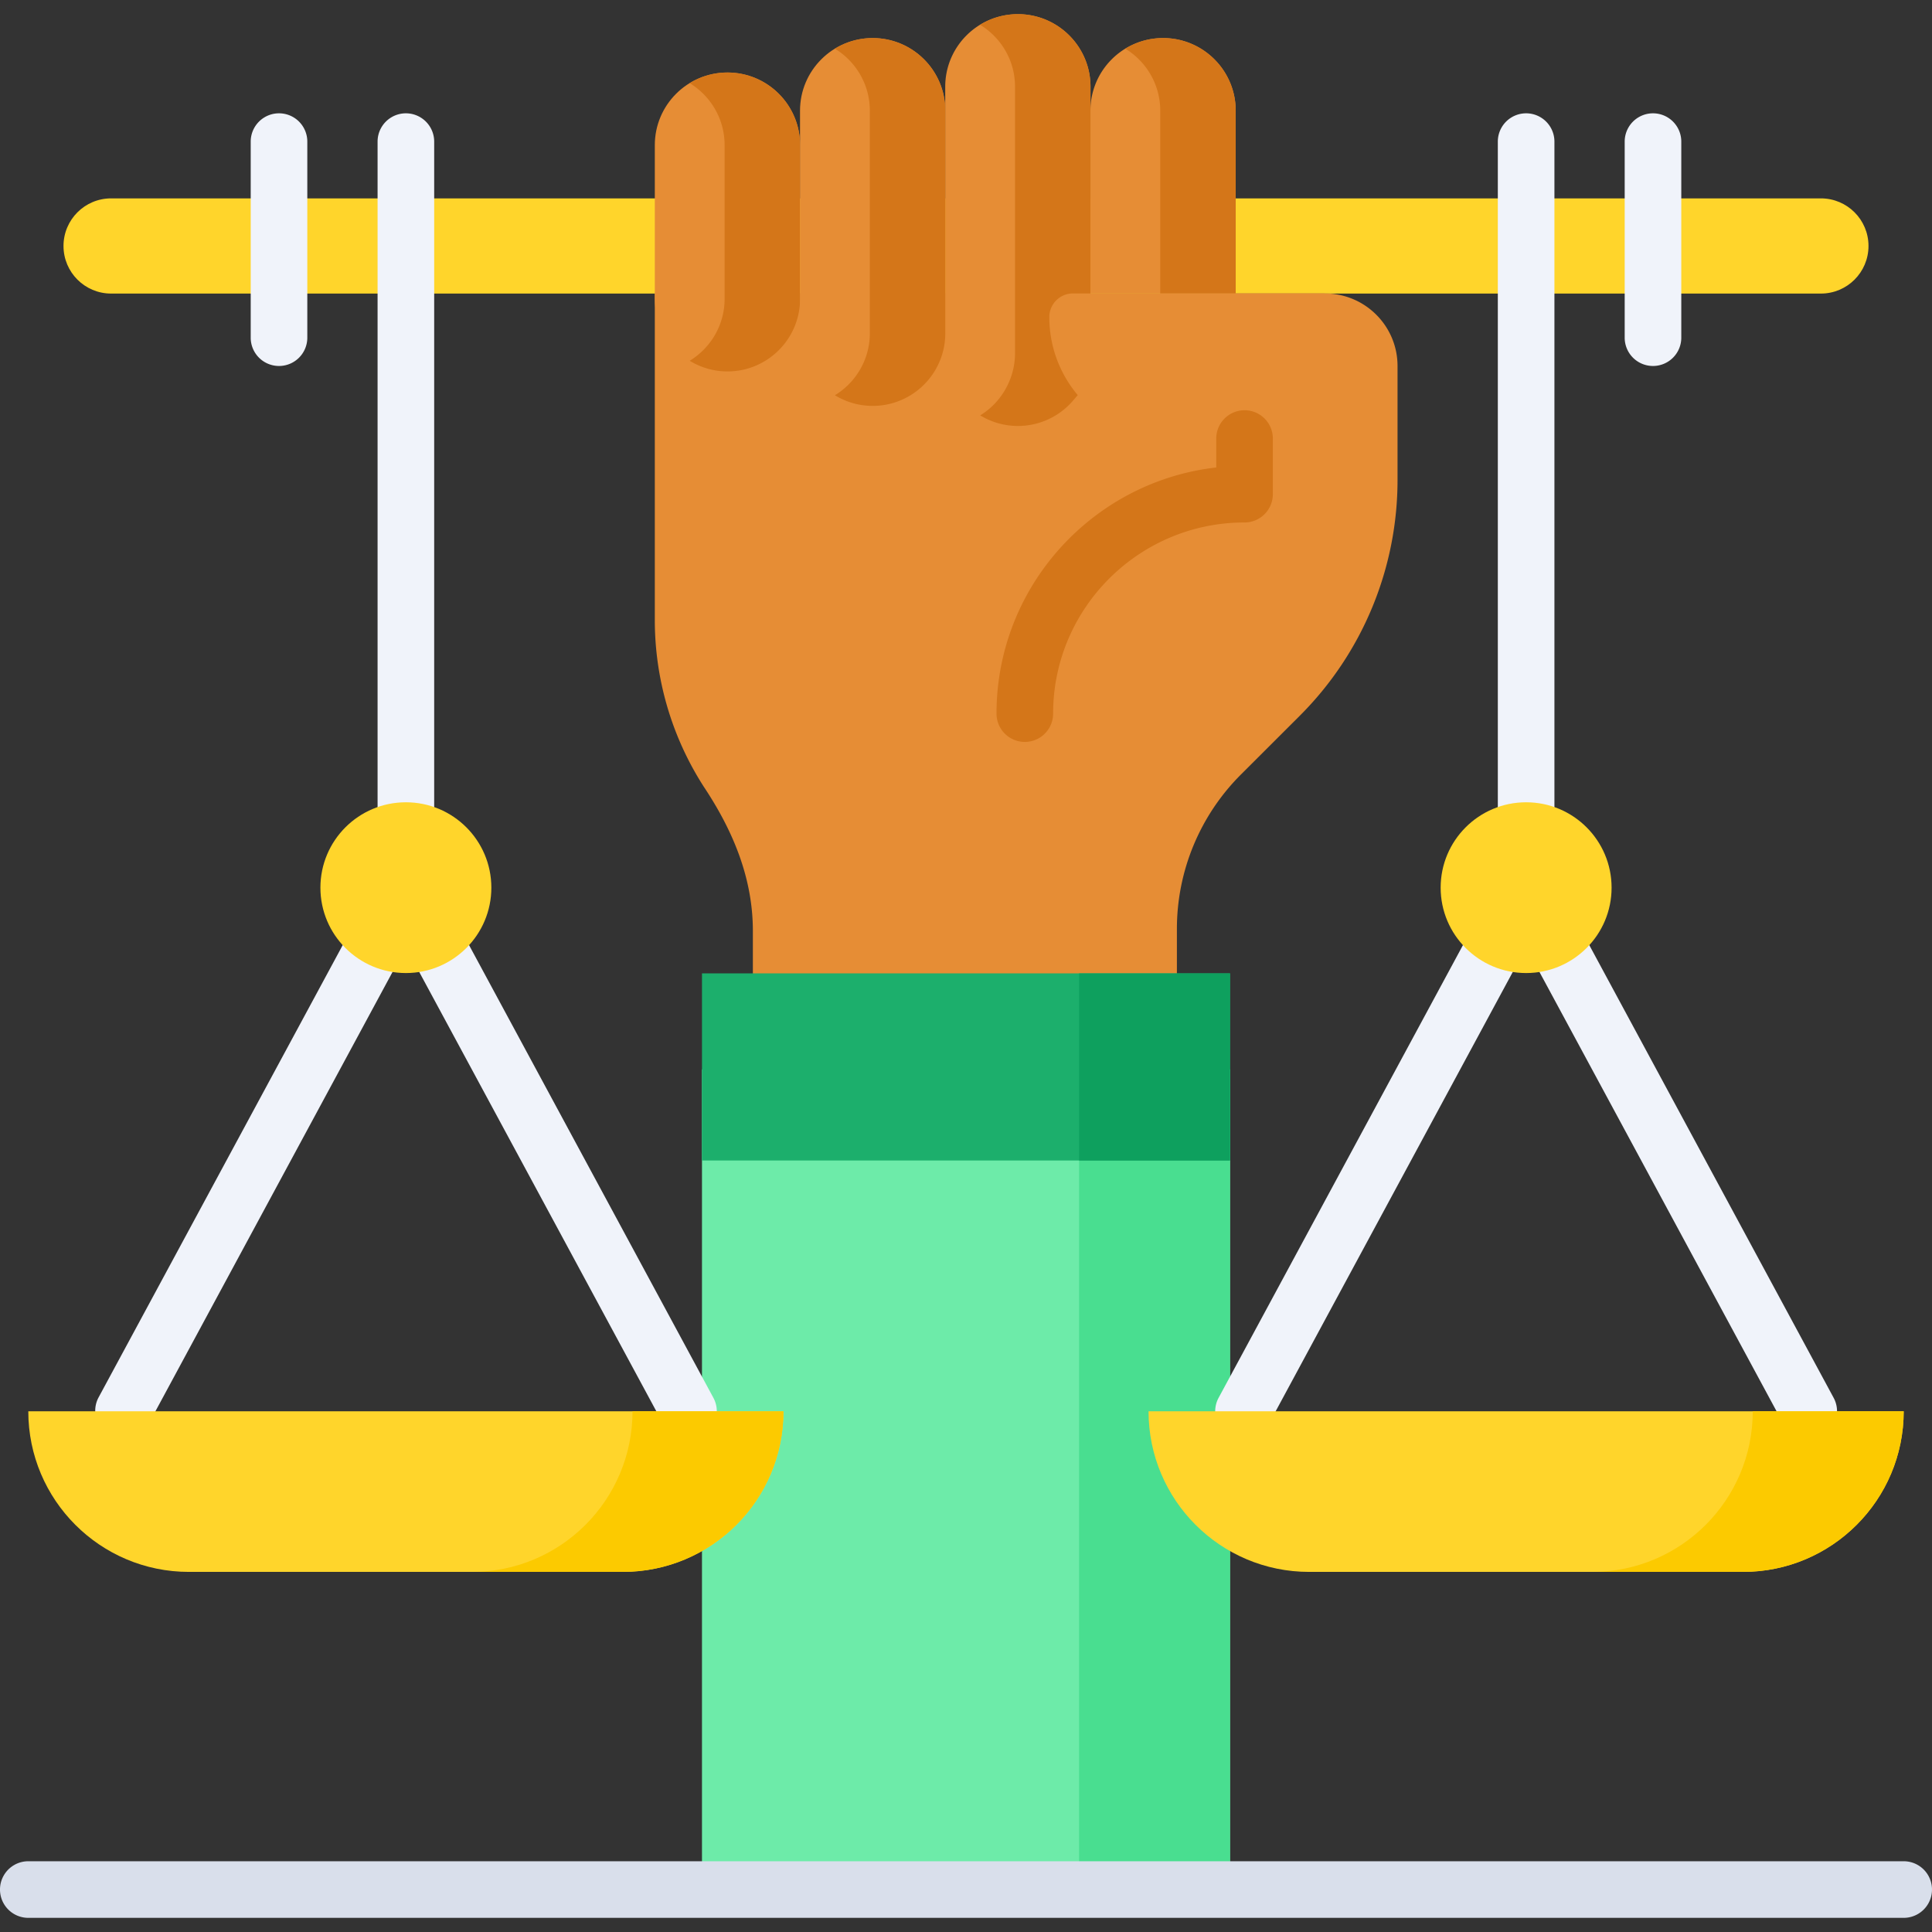<svg viewBox="0 0 512 512" xmlns="http://www.w3.org/2000/svg"><rect x="0" y="0" width="512" height="512" fill="#333333" stroke="none"/><g><path d="M482.558 77.798H29.442c-6.966 0-12.613-5.647-12.613-12.613 0-6.966 5.647-12.613 12.613-12.613h453.116c6.966 0 12.613 5.647 12.613 12.613.001 6.966-5.647 12.613-12.613 12.613z" fill="#ffd52b"></path><g fill="#f0f3fa"><path d="M73.941 96.988a7.5 7.5 0 0 0 7.5-7.5V37.53a7.5 7.5 0 0 0-15 0v51.958a7.5 7.5 0 0 0 7.5 7.5zM438.059 96.988a7.5 7.5 0 0 0 7.5-7.5V37.53a7.5 7.5 0 0 0-15 0v51.958a7.5 7.5 0 0 0 7.5 7.5z" fill="#f0f3fa"></path></g><path d="M351.112 77.767H173.531v86.55a81.646 81.646 0 0 0 12.994 44.189c7.673 11.54 12.994 24.131 12.994 38.214v254.03h112.372V246.162a57.802 57.802 0 0 1 16.961-40.899l15.608-15.589a88.274 88.274 0 0 0 25.902-62.459V96.993c0-10.618-8.618-19.226-19.25-19.226z" fill="#e68d35"></path><path d="M284.344 106.191a19.215 19.215 0 0 1-14.599 6.695c-10.632 0-19.25-8.61-19.25-19.231V22.981c0-10.621 8.619-19.231 19.25-19.231 10.632 0 19.25 8.61 19.25 19.231v77.769" fill="#e68d35"></path><path d="M269.745 3.75a19.147 19.147 0 0 0-10 2.821c5.54 3.376 9.25 9.452 9.25 16.41v70.611c0 6.699-3.543 13.015-9.23 16.485a19.142 19.142 0 0 0 9.98 2.809 19.215 19.215 0 0 0 14.599-6.695l4.651-5.441V22.981c0-10.621-8.618-19.231-19.25-19.231z" fill="#d47619"></path><path d="M327.465 77.767h-38.477a.012.012 0 0 1-.012-.012V29.334c0-10.632 8.619-19.25 19.25-19.25 10.632 0 19.25 8.619 19.25 19.25v48.421c.001.006-.004.012-.011.012z" fill="#e68d35"></path><path d="M308.227 10.083a19.13 19.13 0 0 0-10 2.824c5.54 3.38 9.25 9.462 9.25 16.426v48.421a.012.012 0 0 1-.012.012h20a.012.012 0 0 0 .012-.012v-48.42c0-10.632-8.618-19.251-19.25-19.251z" fill="#d47619"></path><path d="M192.781 98.435c-10.632 0-19.25-8.619-19.25-19.25V38.466c0-10.632 8.619-19.25 19.25-19.25 10.632 0 19.25 8.619 19.25 19.25v40.718c.001 10.632-8.618 19.251-19.25 19.251z" fill="#e68d35"></path><path d="M192.781 19.216a19.13 19.13 0 0 0-10 2.824c5.54 3.38 9.25 9.462 9.25 16.426v40.718c0 6.964-3.711 13.046-9.25 16.426a19.13 19.13 0 0 0 10 2.824c10.632 0 19.25-8.619 19.25-19.25V38.466c.001-10.632-8.618-19.25-19.25-19.25z" fill="#d47619"></path><path d="M231.263 107.567c-10.632 0-19.25-8.619-19.25-19.25V29.334c0-10.632 8.619-19.25 19.25-19.25 10.632 0 19.25 8.619 19.25 19.25v58.983c0 10.632-8.618 19.25-19.25 19.25z" fill="#e68d35"></path><path d="M231.263 10.083a19.13 19.13 0 0 0-10 2.824c5.54 3.38 9.25 9.462 9.25 16.426v58.983c0 6.964-3.711 13.046-9.25 16.426a19.13 19.13 0 0 0 10 2.824c10.632 0 19.25-8.619 19.25-19.25V29.334c0-10.632-8.618-19.251-19.25-19.251z" fill="#d47619"></path><path d="M186.032 283.41h139.937v217.34H186.032z" fill="#6deba9"></path><path d="M285.969 283.41h40v217.34h-40z" fill="#49de90"></path><path d="M186.032 257.955h139.937v49.591H186.032z" fill="#1caf6c"></path><path d="M285.969 257.955h40v49.591h-40z" fill="#0ea05e"></path><path d="M504.5 493.25H7.5a7.5 7.5 0 0 0 0 15h497a7.5 7.5 0 0 0 0-15z" fill="#d9dfeb"></path><path d="M278.079 84.022a6.259 6.259 0 0 1 6.263-6.255h66.77l-21.294 38.453h-19.501c-17.805-.001-32.238-14.416-32.238-32.198z" fill="#e68d35"></path><path d="M329.818 108.719a7.5 7.5 0 0 0-7.5 7.5v7.665c-32.727 3.729-58.232 31.562-58.232 65.234a7.5 7.5 0 0 0 15 0c0-27.934 22.758-50.659 50.732-50.659a7.5 7.5 0 0 0 7.5-7.5v-14.74a7.5 7.5 0 0 0-7.5-7.5z" fill="#d47619"></path><path d="M115.063 233.345V37.53a7.5 7.5 0 0 0-15 0v195.815L26.066 370.438a7.502 7.502 0 0 0 13.201 7.125l68.296-126.533 68.296 126.533a7.5 7.5 0 0 0 10.162 3.038 7.502 7.502 0 0 0 3.038-10.163zM485.934 370.438l-73.996-137.093V37.53a7.5 7.5 0 0 0-15 0v195.815l-73.997 137.093a7.502 7.502 0 0 0 6.594 11.064 7.5 7.5 0 0 0 6.606-3.939l68.296-126.533 68.296 126.533a7.5 7.5 0 0 0 13.201-7.125z" fill="#f0f3fa"></path><ellipse cx="107.563" cy="235.24" fill="#ffd52b" rx="22.65" ry="22.627"></ellipse><path d="M165.056 416.57H50.07C26.559 416.57 7.5 397.511 7.5 374h200.125c0 23.511-19.059 42.57-42.569 42.57z" fill="#ffd52b"></path><path d="M167.625 374c0 23.511-19.059 42.57-42.57 42.57h40c23.51 0 42.57-19.059 42.57-42.569h-40z" fill="#fcca00"></path><ellipse cx="404.437" cy="235.24" fill="#ffd52b" rx="22.65" ry="22.627"></ellipse><path d="M346.944 416.57H461.93c23.51 0 42.57-19.059 42.57-42.57H304.375c0 23.511 19.059 42.57 42.569 42.57z" fill="#ffd52b"></path><path d="M464.5 374c0 23.511-19.059 42.57-42.57 42.57h40c23.511 0 42.57-19.059 42.57-42.569h-40z" fill="#fcca00"></path></g></svg>